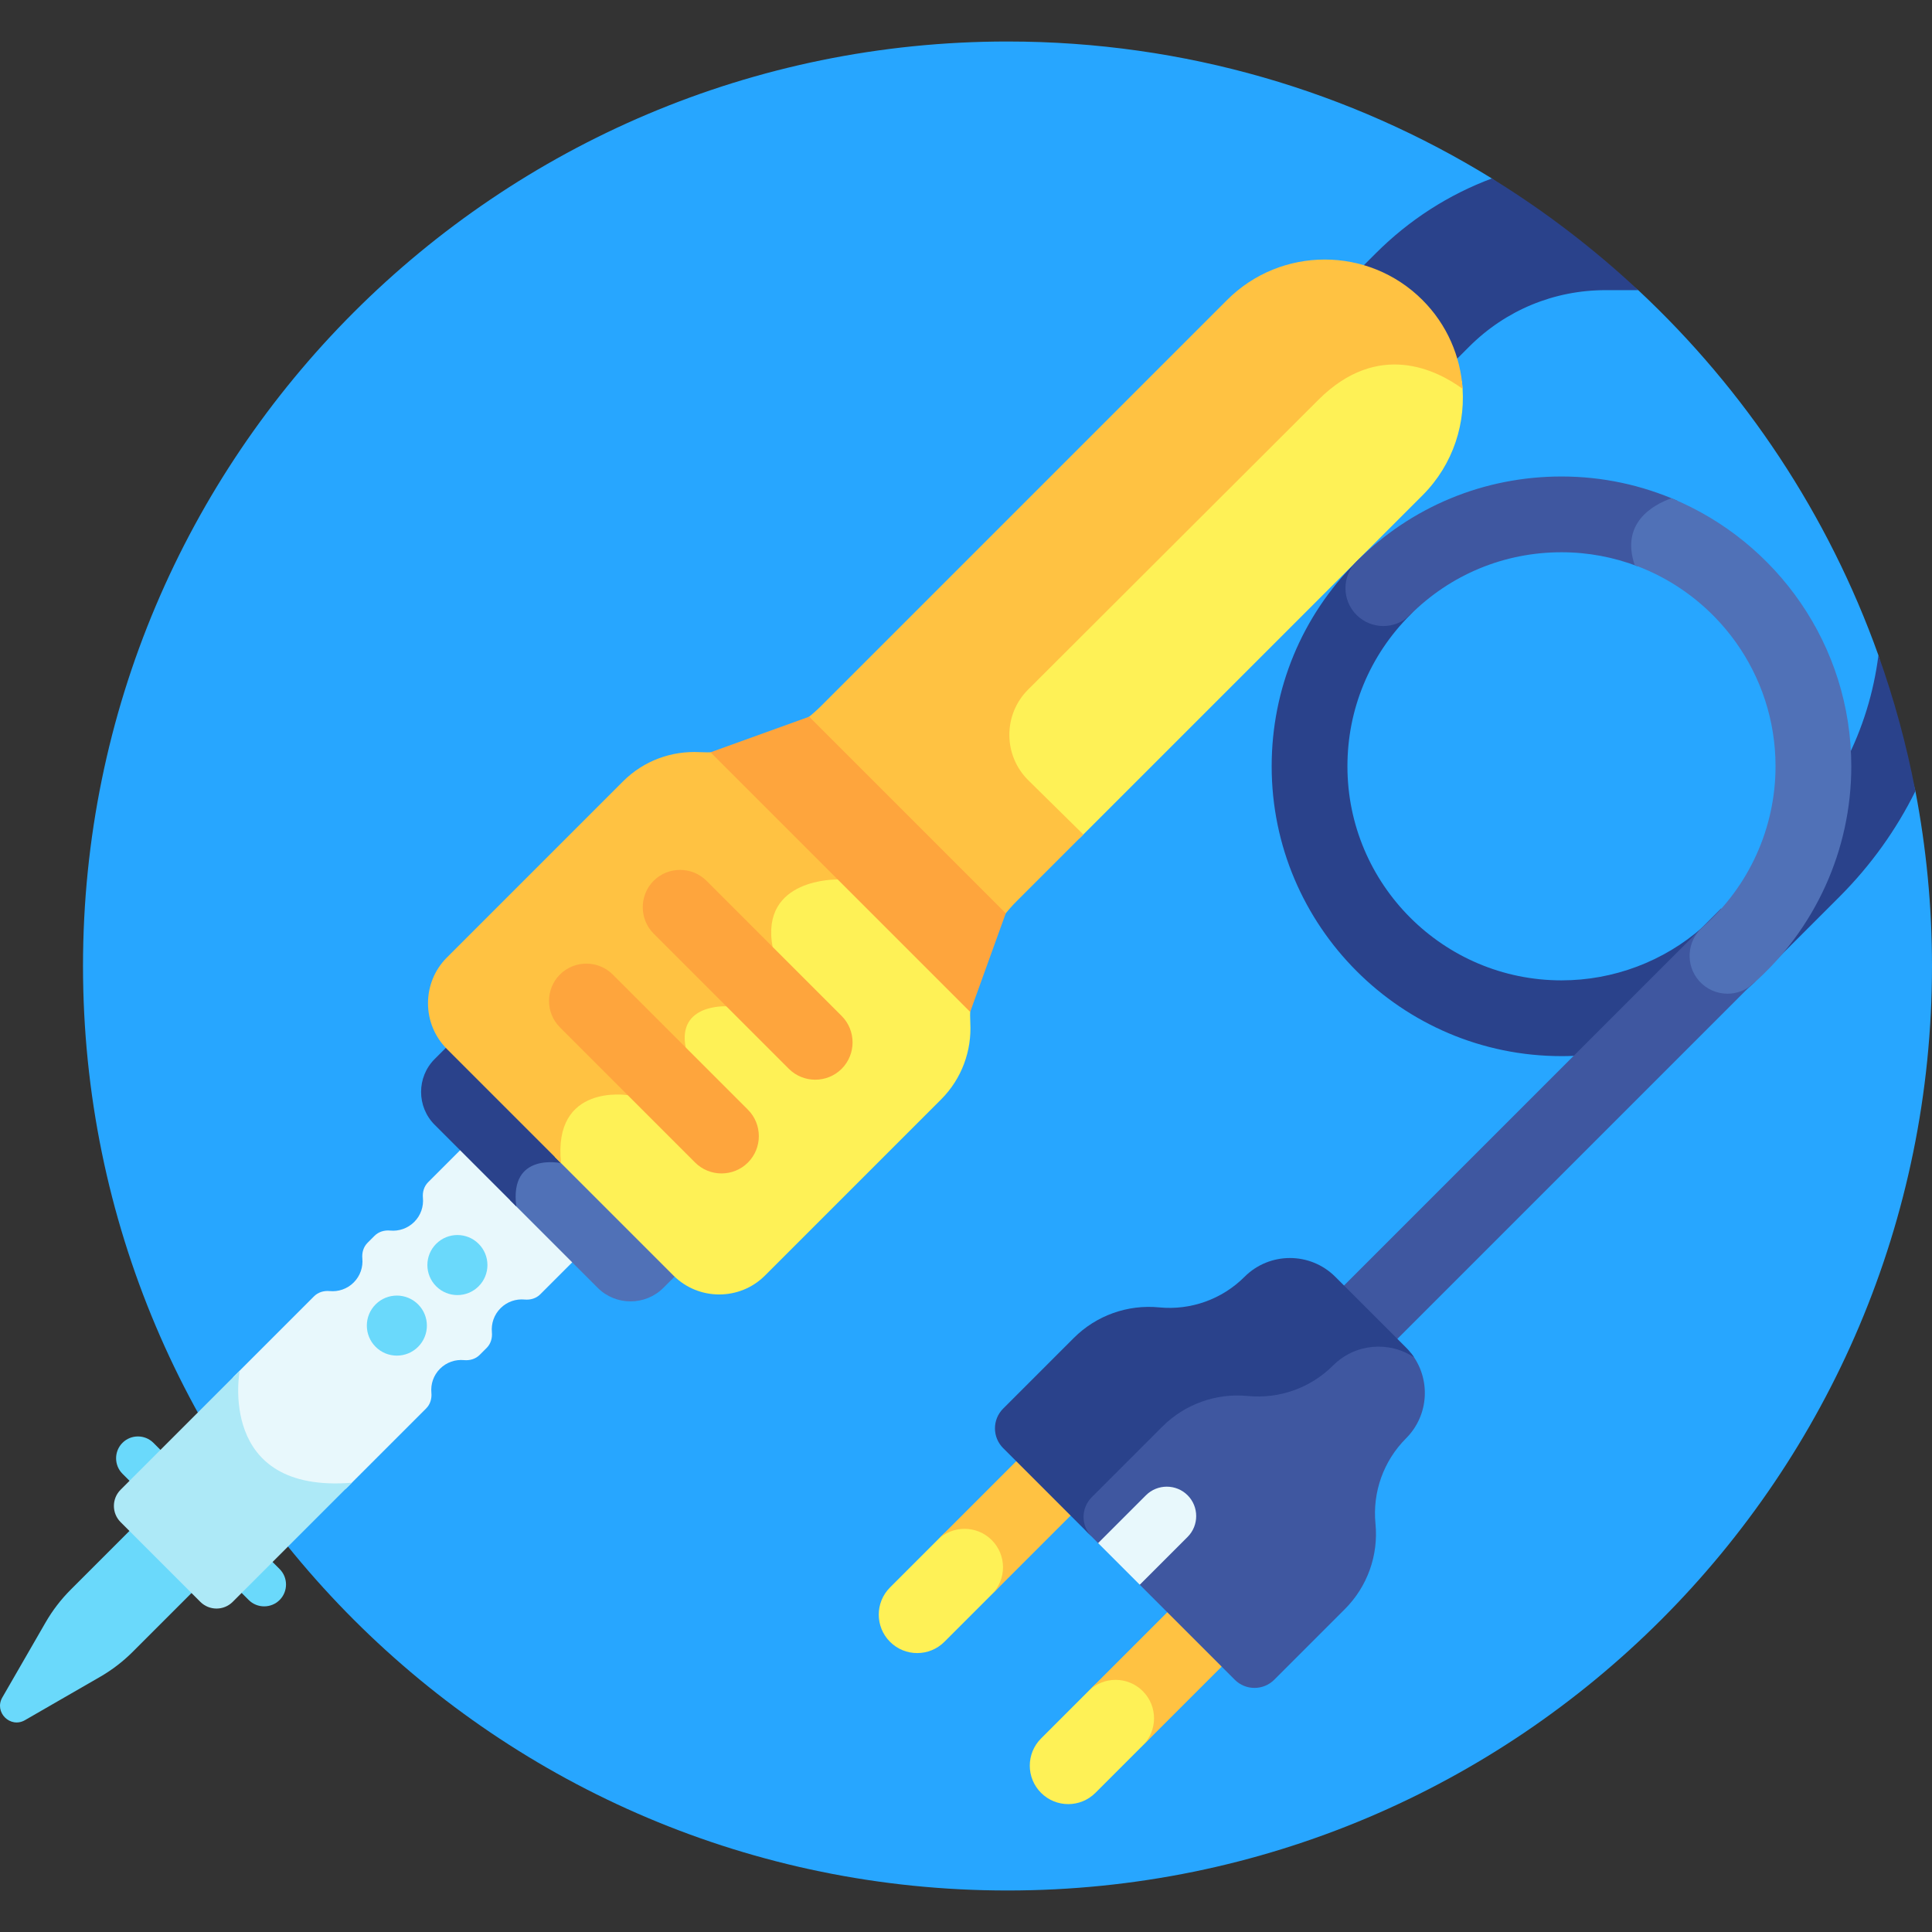 <svg id="Layer_1" enable-background="new 0 0 512 512" height="512" viewBox="0 0 512 512" width="512" xmlns="http://www.w3.org/2000/svg"><rect x="0" y="0" width="512" height="512" fill="#333333" stroke="none"/><g><path d="m497.801 173.656c-13.287-37.24-35.328-70.315-63.65-96.758l-38.789-29.604c-37.331-23.009-81.294-36.295-128.365-36.295-135.31-.001-245.001 109.69-245.001 245.001s109.691 245.002 245.002 245.002 245.002-109.691 245.002-245.002c0-15.847-1.523-31.336-4.397-46.345z" fill="#27a6ff"/><g><path d="m413.809 279.883c-42.35 0-76.804-34.455-76.804-76.804 0-20.516 7.989-39.803 22.495-54.309 3.922-3.92 10.276-3.92 14.198 0 3.921 3.921 3.921 10.277 0 14.198-10.715 10.714-16.615 24.959-16.615 40.111 0 31.279 25.447 56.726 56.726 56.726 13.764 0 27.036-4.99 37.373-14.051 4.169-3.655 10.514-3.237 14.167.931 3.655 4.17 3.238 10.512-.931 14.167-14 12.272-31.974 19.031-50.609 19.031z" fill="#2a428b"/></g><path d="m395.363 47.293c-11.411 4.257-21.877 10.942-30.773 19.838l-5.26 5.26c-6.835 6.834-6.835 17.914 0 24.748 3.417 3.417 7.896 5.126 12.374 5.126s8.957-1.709 12.374-5.126l5.26-5.259c9.683-9.682 22.502-14.988 36.169-14.988.227 0 .457.001.685.005.075 0 .151.001.227.001h7.733c-11.887-11.098-24.875-21.029-38.789-29.605z" fill="#2a428b"/><path d="m468.447 254.866c-1.596 1.684-3.259 3.315-5.02 4.858-3.55 3.116-8.95 2.744-12.049-.793-3.112-3.549-2.756-8.938.793-12.049 1.771-1.553 3.43-3.206 4.982-4.942l-1.048-1.2-103.815 103.816c-3.905 3.905-3.905 10.237 0 14.143 1.953 1.952 4.512 2.929 7.071 2.929 2.56 0 5.118-.977 7.071-2.929l102.863-102.863z" fill="#3f57a0"/><g><path d="m507.603 209.655c-2.366-12.354-5.656-24.379-9.802-35.999-1.254 9.923-4.216 19.446-8.719 28.237.006.396.03.788.03 1.186 0 19.858-7.866 38.826-21.718 52.871l.833.953 19.234-19.234c8.317-8.316 15.075-17.773 20.142-28.014z" fill="#2a428b"/></g><g fill="#6ad9fb"><path d="m43.038 384.748-2.384-2.384c-2.254-2.254-5.943-2.254-8.197 0s-2.254 5.943 0 8.197l2.384 2.384z"/><path d="m74.106 415.816-2.384-2.384-8.197 8.197 2.384 2.384c2.254 2.254 5.943 2.254 8.197 0s2.254-5.942 0-8.197z"/><path d="m35.261 404.756-16.527 16.527c-2.586 2.586-4.82 5.5-6.647 8.667l-11.473 19.898c-2.247 3.897 2.112 8.255 6.009 6.009l19.896-11.472c3.168-1.827 6.082-4.062 8.668-6.647l16.527-16.527c-5.755-5.756-10.699-10.7-16.453-16.455z"/></g><path d="m123.936 302.822-10.477 10.477c-1.087 1.086-1.526 2.612-1.382 4.141.215 2.279-.549 4.633-2.294 6.378s-4.099 2.509-6.378 2.294c-1.529-.145-3.055.296-4.141 1.382l-1.861 1.861c-1.088 1.088-1.527 2.615-1.382 4.147.216 2.274-.542 4.621-2.285 6.363-1.742 1.742-4.089 2.5-6.363 2.285-1.531-.145-3.059.294-4.146 1.381l-21.444 21.444c-.423 4.288-.593 14.484 5.988 21.808 5.127 5.707 13.151 8.307 23.864 7.763l21.304-21.304c1.088-1.088 1.527-2.615 1.382-4.147-.216-2.274.542-4.621 2.285-6.363 1.742-1.742 4.089-2.501 6.363-2.285 1.531.145 3.059-.294 4.146-1.381l1.861-1.861c1.086-1.086 1.526-2.612 1.382-4.141-.215-2.279.549-4.633 2.294-6.378s4.099-2.51 6.378-2.294c1.529.145 3.055-.296 4.141-1.382l10.477-10.477z" fill="#e8f8fc"/><path d="m147.086 303.306c-.069 1.029-.096 2.09-.039 3.218-2.308-.154-6.148.053-8.882 2.57-2.185 2.012-3.185 5.027-2.99 8.975l23.22 23.22c4.788 4.788 12.623 4.788 17.411 0l4.645-4.645c-.094-.089-.194-.166-.286-.258z" fill="#5071b7"/><path d="m119.827 276.019-4.645 4.645c-4.788 4.788-4.788 12.623 0 17.411l21.647 21.647c-1.908-14.467 11.857-11.482 11.857-11.482-.133-1.254-.184-2.416-.171-3.505l-28.43-28.43c-.091-.091-.168-.192-.258-.286z" fill="#2a428b"/><path d="m257.146 271.105c-.071-1.366-.068-2.728-.012-4.082l-36.395-36.396c-.03.329-.061.658-.091.983-3.049.165-10.282 1.094-14.553 6.089-2.897 3.389-3.849 7.933-2.827 13.506.995 5.429.355 9.35-1.905 11.654-3.138 3.2-8.572 2.354-8.622 2.348l-.168-.019c-.283-.013-6.96-.323-10.51 3.761-1.933 2.222-2.544 5.226-1.819 8.927.438 2.24.058 4.097-1.164 5.677-3.292 4.256-11.48 5.077-12.666 5.175-1.375-.189-9.521-1.049-14.879 4.02-3.287 3.111-4.793 7.74-4.487 13.777-.025-.002-.055-.001-.08-.003l31.531 31.531c6.657 6.657 17.55 6.657 24.207 0l46.703-46.703c5.536-5.538 8.114-12.956 7.737-20.245z" fill="#fef156"/><path d="m166.359 290.234s17.628-1.045 15.356-12.648 10.775-10.9 10.775-10.9 15.622 2.628 12.252-15.752 17.273-17.857 17.273-17.857.036-.383.099-1.073l-32.668-32.668c-1.355.057-2.716.059-4.083-.012-7.29-.378-14.707 2.201-20.244 7.738l-46.703 46.703c-6.657 6.657-6.657 17.55 0 24.207l30.268 30.268c-2.256-21.241 17.675-18.006 17.675-18.006z" fill="#ffc242"/><path d="m369.729 95.093c-7.66-.081-14.862 3.261-21.428 9.828-15.543 15.542-56.391 56.298-76.895 76.752-3.51 3.501-5.435 8.159-5.419 13.116.015 4.959 1.968 9.606 5.5 13.088l14.55 14.337 90.927-90.927c8.252-8.252 11.731-19.463 10.458-30.218-4.006-2.74-10.253-5.931-17.693-5.976z" fill="#fef156"/><path d="m376.964 79.505c-14.299-14.299-37.482-14.299-51.781 0l-107.589 107.59c-1.206 1.206-2.484 2.319-3.812 3.356l52.237 52.237c1.037-1.328 2.15-2.606 3.356-3.812l17.723-17.723-14.557-14.344c-6.709-6.611-6.743-17.422-.075-24.074 20.503-20.455 61.353-61.211 76.895-76.753 15.879-15.879 31.476-7.886 38.243-2.938-.549-8.572-4.089-16.988-10.64-23.539z" fill="#ffc242"/><path d="m148.385 258.258c-3.85 3.85-3.85 10.152 0 14.002l35.825 35.825c3.851 3.851 10.152 3.85 14.002 0 3.85-3.851 3.851-10.151 0-14.002l-35.825-35.825c-3.851-3.85-10.152-3.85-14.002 0z" fill="#fea53d"/><path d="m173.225 233.418c-3.85 3.85-3.85 10.152 0 14.002l35.825 35.825c3.851 3.851 10.152 3.85 14.002 0s3.851-10.151 0-14.002l-35.825-35.825c-3.851-3.85-10.152-3.85-14.002 0z" fill="#fea53d"/><path d="m266.535 242.031-52.096-52.096-26.135 9.43 68.801 68.801z" fill="#fea53d"/><path d="m126.844 340.879c-3.107 3.108-8.146 3.108-11.253 0s-3.107-8.146 0-11.253c3.108-3.107 8.146-3.107 11.253 0 3.107 3.108 3.107 8.146 0 11.253z" fill="#6ad9fb"/><path d="m110.798 356.925c-3.107 3.107-8.146 3.107-11.253 0-3.107-3.108-3.107-8.146 0-11.253s8.146-3.107 11.253 0c3.107 3.108 3.107 8.146 0 11.253z" fill="#6ad9fb"/><g><path d="m235.864 435.099c-3.979-3.979-3.979-10.43 0-14.409l13.617-13.617c3.979-3.979 10.43-3.979 14.409 0s3.979 10.43 0 14.409l-13.617 13.617c-3.979 3.979-10.43 3.979-14.409 0z" fill="#fef156"/><path d="m275.889 475.124c-3.979-3.979-3.979-10.43 0-14.409l13.617-13.617c3.979-3.979 10.43-3.979 14.409 0s3.979 10.43 0 14.409l-13.617 13.617c-3.978 3.98-10.429 3.98-14.409 0z" fill="#fef156"/><path d="m262.823 408.14c-3.979-3.979-10.43-3.979-14.409 0l23.037-23.037 14.409 14.409-23.037 23.037c3.979-3.979 3.979-10.43 0-14.409z" fill="#ffc242"/><path d="m302.848 448.166c-3.979-3.979-10.43-3.979-14.409 0l23.037-23.037 14.409 14.409-23.037 23.037c3.979-3.979 3.979-10.43 0-14.409z" fill="#ffc242"/><path d="m327.224 445.147-25.173-25.173c-3.647-6.982-11.037-11.037-11.037-11.037l-2.759-2.758c-2.889-2.889-2.889-7.574 0-10.463l18.73-18.73c5.948-5.948 14.247-8.92 22.619-8.1 8.372.821 16.671-2.151 22.619-8.099 5.834-5.834 14.849-6.545 21.461-2.137l.229-.079c5.312 6.681 4.882 16.428-1.298 22.608-5.948 5.948-8.92 14.247-8.099 22.619.82 8.372-2.151 16.671-8.099 22.619l-18.73 18.73c-2.889 2.889-7.573 2.889-10.463 0z" fill="#3f57a0"/><path d="m353.291 361.854c-5.948 5.948-14.247 8.92-22.619 8.099-8.372-.82-16.671 2.151-22.619 8.099l-18.73 18.73c-2.889 2.889-2.889 7.574 0 10.463l-23.482-23.482c-2.889-2.889-2.889-7.573 0-10.463l18.73-18.73c5.948-5.948 14.247-8.92 22.619-8.099s16.671-2.151 22.619-8.099c6.646-6.646 17.421-6.646 24.067 0l18.739 18.739c.812.812 1.523 1.686 2.137 2.606-6.611-4.408-15.626-3.697-21.461 2.137z" fill="#2a428b"/><path d="m314.727 407.298-12.676 12.676-11.037-11.037 12.676-12.676c3.035-3.035 8.002-3.035 11.037 0s3.035 8.002 0 11.037z" fill="#e8f8fc"/></g><path d="m433.995 150.078c-3.366-11.159 5.893-15.726 10.692-17.3-9.456-4.17-19.897-6.503-30.878-6.503-20.515 0-39.801 7.989-54.308 22.495-3.922 3.921-3.922 10.276-.001 14.197 3.922 3.921 10.277 3.921 14.197.001 10.715-10.714 24.96-16.615 40.112-16.615 7.109 0 13.91 1.326 20.186 3.725z" fill="#3f57a0"/><path d="m31.961 394.797c-2.37 2.37-2.37 6.212 0 8.581l21.13 21.13c2.37 2.37 6.211 2.37 8.581 0l31.565-31.564c-35.875 2.88-29.712-29.711-29.712-29.711z" fill="#ade9f7"/><path d="m442.949 132.032c-5.049 1.823-13.505 6.641-9.723 17.745 21.745 7.946 37.309 28.839 37.309 53.301 0 16.34-7.054 31.894-19.352 42.675-4.169 3.655-4.586 9.997-.931 14.167 1.984 2.264 4.762 3.422 7.553 3.422 2.349 0 4.709-.82 6.614-2.49 16.647-14.593 26.195-35.651 26.195-57.773-.002-32.039-19.727-59.545-47.665-71.047z" fill="#5071b7"/></g></svg>